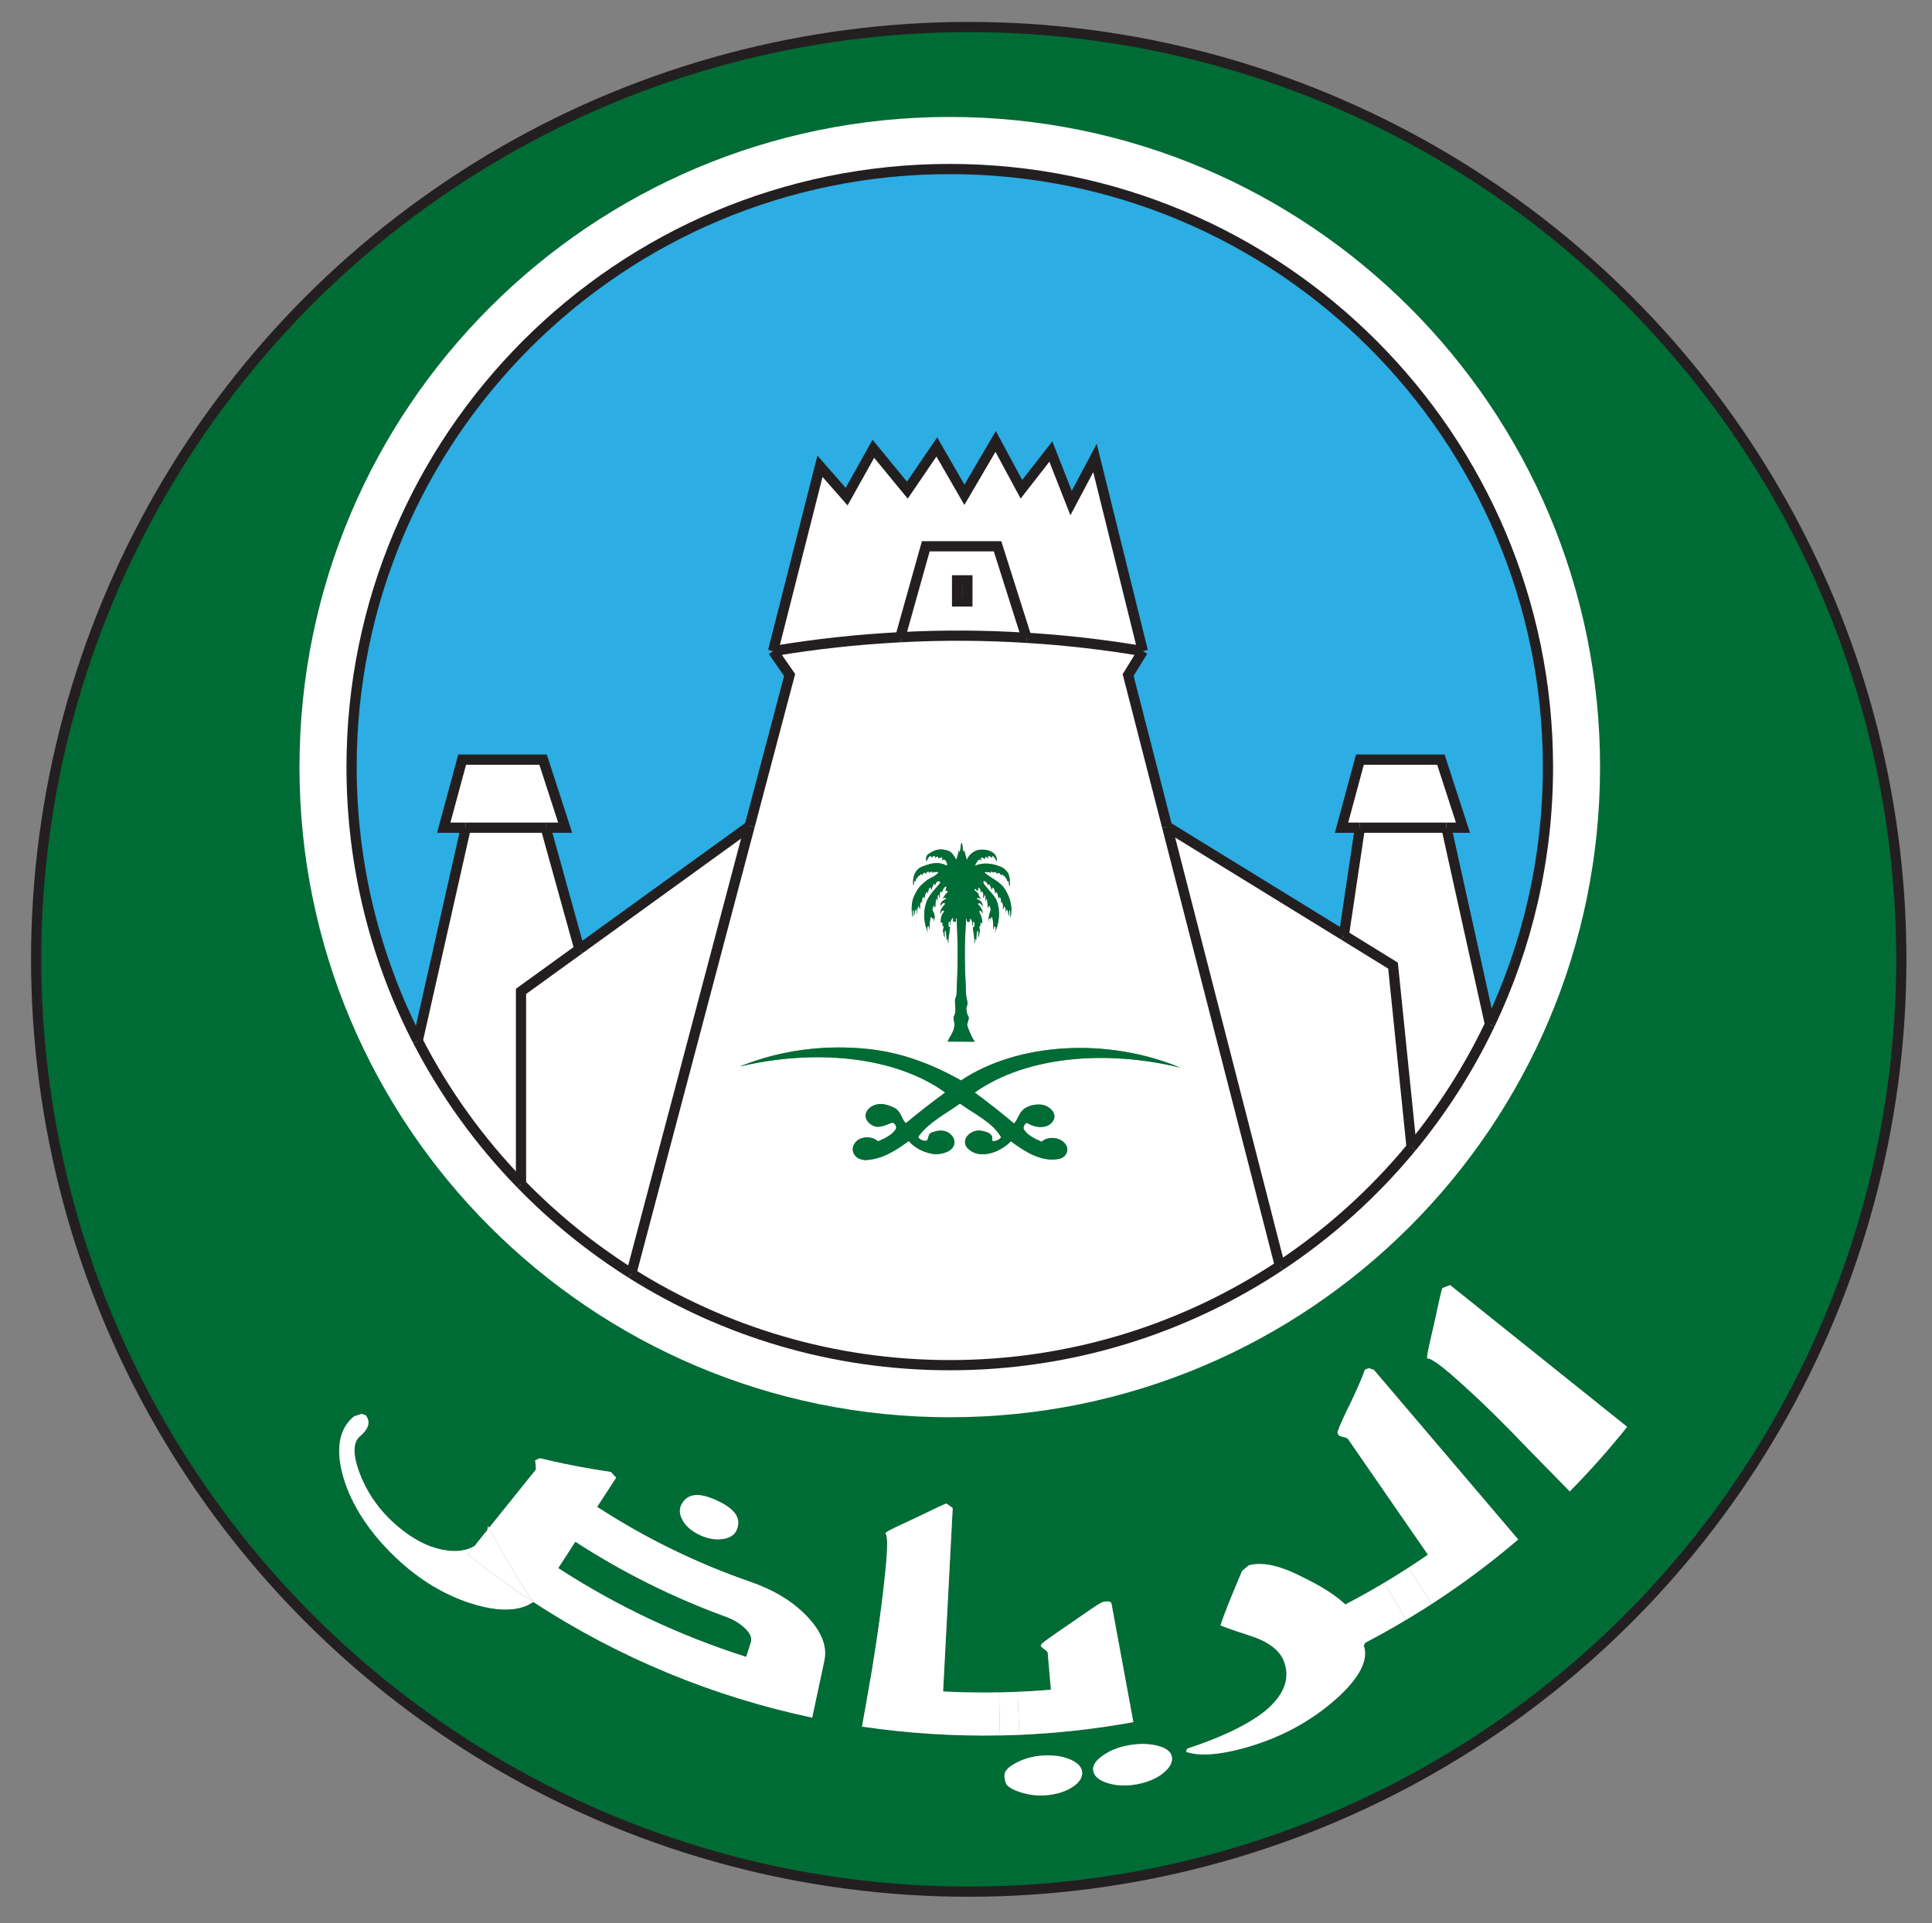 <?xml version="1.0" encoding="utf-8"?>
<!-- Generator: Adobe Illustrator 22.1.0, SVG Export Plug-In . SVG Version: 6.00 Build 0)  -->
<svg version="1.1" id="Layer_1" xmlns="http://www.w3.org/2000/svg" xmlns:xlink="http://www.w3.org/1999/xlink" x="0px" y="0px"
	 width="189.287px" height="188.457px" viewBox="0 0 189.287 188.457" style="enable-background:new 0 0 189.287 188.457;"
	 xml:space="preserve">
<rect x="0" y="0" width="189.287" height="188.457" fill="#808080" stroke="none"/>
<style type="text/css">
	.st0{fill:#006C35;}
	.st1{fill:#FFFFFF;}
	.st2{fill:#2CADE3;}
	.st3{fill:none;stroke:#231F20;}
	.st4{fill:none;stroke:#FFFFFF;stroke-width:2;}
</style>
<g id="XMLID_1_">
	<g>
		<path class="st0" d="M153.797,146.158c1.957-1.984,3.833-4.094,5.623-6.328c-5.781-4.627-11.562-9.257-17.341-13.89
			c-0.248,0.098-0.497,0.19-0.746,0.281c-0.124,0.199-0.34,1.342-0.812,3.445c-0.48,2.103-0.768,3.26-0.686,3.476
			c0.363-0.102,1.633,0.861,3.84,2.888c1.577,1.424,3.633,3.434,6.132,6.056C152.087,144.406,153.423,145.769,153.797,146.158z
			 M94.884,2.706c50.472,0,91.385,40.917,91.385,91.385c0,50.472-40.913,91.384-91.385,91.384
			c-50.473,0-91.385-40.912-91.385-91.384C3.499,43.623,44.41,2.706,94.884,2.706z M148.747,150.868
			c-4.716-5.542-9.431-11.079-14.141-16.622c-0.169-0.055-0.329-0.113-0.493-0.169c-0.13,0.05-0.259,0.102-0.389,0.152
			c-0.082,0.255-0.476,1.309-1.341,3.124c-0.628,1.256-1.093,2.255-1.353,3.008c0.033,0.086,0.066,0.172,0.1,0.264
			c0.047,0.071,0.205,0.141,0.463,0.195c0.264,0.059,0.422,0.119,0.47,0.194c2.611,3.78,5.223,7.566,7.836,11.346
			c-0.632,0.437-1.265,0.859-1.909,1.276c-0.502,0.324-1.01,0.643-1.519,0.958c-1.525,0.941-3.083,1.821-4.66,2.644
			c-0.991-0.937-2.352-1.779-4.029-2.601c-2.261-1.173-4.018-1.612-5.429-1.238c-0.221,0.19-0.443,0.374-0.664,0.556
			c-0.946,2.261-1.699,4.035-2.109,5.333c0.075,0.037,0.967,0.394,2.773,0.969c1.801,0.567,2.969,1.373,3.423,2.513
			c0.66,1.634,0.102,3.299-1.811,4.894c-1.432,1.164-3.959,2.499-7.652,3.704c-0.037,0.097-0.076,0.201-0.114,0.303
			c1.298,0.487,3.591,0.336,6.77-0.686c2.994-0.967,5.634-2.467,7.804-4.374c2.47-2.153,3.34-3.997,2.838-5.344
			c0.048-0.097,0.102-0.188,0.151-0.281c1.359-0.708,2.698-1.454,4.018-2.254c0.006,0,0.006,0.004,0.006,0.004
			c0.26-0.151,0.513-0.309,0.768-0.47c0.065-0.032,0.129-0.071,0.19-0.113c0.519-0.314,1.032-0.638,1.541-0.973
			C143.209,155.286,146.038,153.183,148.747,150.868z M155.765,75.17c0-34.634-28.08-62.709-62.714-62.709
			c-34.635,0-62.71,28.075-62.71,62.709c0,34.634,28.075,62.721,62.71,62.721C127.685,137.891,155.765,109.804,155.765,75.17z
			 M113.982,173.752c0.67-0.556,0.94-1.098,0.826-1.627c-0.113-0.498-0.594-0.839-1.426-1.049c-0.837-0.206-1.748-0.223-2.741-0.05
			c-0.996,0.169-1.839,0.493-2.553,0.991c-0.714,0.486-1.05,0.977-0.984,1.486c0.069,0.535,0.518,0.946,1.367,1.223
			c0.844,0.274,1.802,0.324,2.839,0.144C112.415,174.682,113.306,174.297,113.982,173.752z M111.039,168.766
			c-0.714-3.871-1.427-7.743-2.141-11.609c-0.037-0.205-0.297-0.266-0.779-0.184c-0.296,0.048-1.319,0.785-3.228,2.104
			c-1.919,1.313-2.94,2.001-2.925,2.183c0.006,0.086,0.119,0.205,0.34,0.357c0.217,0.147,0.336,0.266,0.342,0.351
			c0.102,1.207,0.205,2.417,0.313,3.622c-1.093,0.093-2.178,0.163-3.271,0.208c-0.546,0.021-1.099,0.042-1.649,0.053
			c-1.882,0.039-3.764,0.011-5.64-0.086c0.313-5.991,0.627-11.982,0.941-17.975c-0.201-0.145-0.401-0.292-0.6-0.437
			c-0.21,0.015-1.168,0.513-3.001,1.384c-1.844,0.861-2.882,1.324-3.001,1.521c0.276,0.227,0.233,1.821-0.114,4.796
			c-0.216,2.114-0.605,4.965-1.184,8.537c-0.551,3.202-0.887,5.072-0.989,5.615c-0.006,0-0.011,0-0.017,0
			c-0.032,0.21-0.032,0.221,0.017,0c4.478,0.664,9.003,0.951,13.518,0.863v0.006c0.06,0,0.119,0,0.179-0.006
			c0.573-0.011,1.146-0.026,1.719-0.053C103.611,169.853,107.348,169.442,111.039,168.766z M105.076,175.13
			c0.697-0.459,1.006-0.963,0.946-1.497c-0.06-0.509-0.471-0.908-1.222-1.227c-0.751-0.314-1.649-0.427-2.715-0.357
			c-0.881,0.06-1.714,0.292-2.503,0.697c-0.79,0.4-1.184,0.816-1.173,1.27c0,0.206,0.037,0.416,0.102,0.623
			c0.069,0.356,0.519,0.686,1.367,0.967c0.844,0.282,1.671,0.396,2.477,0.34C103.471,175.872,104.379,175.59,105.076,175.13z
			 M80.764,162.752c0.309-1.464-0.314-2.903-1.725-4.378c-1.422-1.483-3.245-2.564-5.564-3.369
			c-5.207-1.807-10.236-4.251-14.968-7.332c0.622-0.952,1.238-1.91,1.86-2.861c-0.174-0.184-0.34-0.368-0.514-0.556
			c-0.097-0.033-1.162-0.158-3.238-0.542c-2.077-0.393-3.326-0.724-3.715-0.805c-0.157,0.066-0.314,0.13-0.465,0.201
			c0.054,0.589,0.081,0.898,0.06,0.919c-1.52,1.898-3.045,3.797-4.575,5.694c-0.027-0.053-0.06-0.113-0.087-0.166
			c-0.032,0.145-0.071,0.285-0.113,0.421c-0.405,0.509-0.816,1.012-1.222,1.519c-0.731,0.454-1.671,0.612-2.834,0.433
			c-1.79-0.264-3.683-1.287-5.543-3.12c-1.314-1.298-2.309-2.845-2.946-4.591c-0.633-1.746-0.573-2.908,0.092-3.46
			c0.865-0.735,1.054-1.411,0.578-2.049c-0.14-0.05-0.276-0.097-0.411-0.147c-0.243,0.082-0.487,0.158-0.73,0.232
			c-1.449,1.151-1.877,3.141-1.071,5.954c0.812,2.802,2.687,5.688,5.629,8.345c2.266,2.037,4.754,3.433,7.322,4.173
			c2.569,0.736,4.456,0.578,5.656-0.275c0-0.006-0.006-0.006-0.01-0.011c8.457,5.537,17.747,9.322,27.345,11.35
			C79.97,166.474,80.364,164.613,80.764,162.752z M72.199,149.884c0.455-1.147-0.244-2.06-2.033-2.867
			c-1.714-0.783-2.834-0.67-3.413,0.45c-0.232,0.454-0.189,0.973,0.147,1.557c0.33,0.578,0.903,1.06,1.698,1.428
			c0.8,0.363,1.557,0.482,2.26,0.368C71.556,150.701,72.005,150.388,72.199,149.884z"/>
		<path class="st1" d="M142.079,125.94c5.78,4.634,11.56,9.264,17.341,13.89c-1.79,2.233-3.667,4.343-5.623,6.328
			c-0.374-0.389-1.71-1.752-3.99-4.072c-2.499-2.622-4.555-4.632-6.132-6.056c-2.207-2.027-3.477-2.99-3.84-2.888
			c-0.082-0.216,0.206-1.373,0.686-3.476c0.472-2.103,0.688-3.246,0.812-3.445C141.582,126.13,141.831,126.038,142.079,125.94z"/>
		<path class="st2" d="M151.661,75.17c0,9.03-2.045,17.574-5.684,25.21l-4.266-19.267h1.623l-2.164-6.667h-7.932l-1.8,6.667h1.8
			l-1.573,10.55l-17.321-10.658l-3.816-14.854l1.443-2.341l-4.689-18.926l-2.341,4.417l-1.984-5.05l-2.882,3.698l-2.525-4.688
			l-3.061,5.229l-2.704-4.688l-2.888,4.234l-3.331-4.055l-2.617,4.689l-2.612-2.974l-4.596,18.115l1.622,2.341l-3.915,14.806
			L56.766,93.02l-3.303-11.907h1.909l-2.163-6.667h-7.927l-1.806,6.667h2.163l-4.71,20.883c-4.142-8.04-6.483-17.163-6.483-26.826
			c0-32.368,26.236-58.605,58.605-58.605C125.418,16.565,151.661,42.801,151.661,75.17z"/>
		<path class="st1" d="M134.606,134.246c4.71,5.543,9.425,11.08,14.141,16.622c-2.709,2.315-5.537,4.418-8.462,6.311
			c-0.764-1.179-1.525-2.358-2.294-3.542c0.645-0.417,1.277-0.838,1.909-1.276c-2.612-3.78-5.225-7.566-7.836-11.346
			c-0.048-0.075-0.206-0.134-0.47-0.194c-0.259-0.054-0.416-0.125-0.463-0.195c-0.033-0.093-0.066-0.179-0.1-0.264
			c0.26-0.753,0.725-1.752,1.353-3.008c0.865-1.815,1.259-2.87,1.341-3.124c0.13-0.05,0.259-0.102,0.389-0.152
			C134.277,134.133,134.437,134.191,134.606,134.246z"/>
		<path class="st1" d="M141.711,81.113l4.266,19.267c-2.07,4.342-4.655,8.381-7.678,12.052l-1.817-17.8l-4.818-2.969l1.573-10.55
			H141.711z"/>
		<polygon class="st1" points="141.17,74.445 143.334,81.113 141.711,81.113 133.237,81.113 131.437,81.113 133.237,74.445 		"/>
		<path class="st1" d="M137.99,153.637c0.769,1.184,1.53,2.363,2.294,3.542c-0.515,0.329-1.028,0.659-1.541,0.973
			c-0.061,0.043-0.125,0.082-0.19,0.113c-0.259,0.162-0.513,0.32-0.773,0.466c-0.714-1.207-1.433-2.413-2.158-3.62
			c0.288-0.166,0.569-0.34,0.85-0.517C136.98,154.286,137.488,153.966,137.99,153.637z"/>
		<path class="st1" d="M138.743,158.152c0.513-0.314,1.027-0.643,1.541-0.973C139.775,157.514,139.262,157.837,138.743,158.152z"/>
		<path class="st1" d="M138.553,158.265c-0.255,0.162-0.508,0.32-0.768,0.47c0,0,0-0.004-0.006-0.004
			C138.04,158.585,138.295,158.427,138.553,158.265z"/>
		<path class="st1" d="M93.051,12.461c34.634,0,62.714,28.075,62.714,62.709c0,34.634-28.08,62.721-62.714,62.721
			c-34.635,0-62.71-28.087-62.71-62.721C30.341,40.536,58.416,12.461,93.051,12.461z M145.977,100.38
			c3.639-7.636,5.684-16.18,5.684-25.21c0-32.368-26.242-58.605-58.61-58.605c-32.369,0-58.605,26.236-58.605,58.605
			c0,9.663,2.341,18.786,6.483,26.826c2.671,5.18,6.094,9.912,10.117,14.043c3.239,3.33,6.867,6.267,10.809,8.76
			c9.036,5.684,19.732,8.988,31.196,8.988c11.96,0,23.078-3.592,32.346-9.734c4.857-3.217,9.204-7.138,12.902-11.621
			C141.322,108.761,143.907,104.722,145.977,100.38z"/>
		<path class="st1" d="M136.482,94.632l1.817,17.8c-3.698,4.483-8.046,8.404-12.902,11.621l-11.053-43.048l17.321,10.658
			L136.482,94.632z"/>
		<path class="st1" d="M136.471,154.594c0.509-0.314,1.017-0.634,1.519-0.958C137.488,153.966,136.98,154.286,136.471,154.594z"/>
		<path class="st1" d="M135.621,155.112c0.725,1.207,1.444,2.413,2.158,3.62c-1.32,0.8-2.659,1.546-4.018,2.254
			c-0.048,0.093-0.102,0.184-0.151,0.281c0.502,1.346-0.368,3.191-2.838,5.344c-2.169,1.907-4.81,3.407-7.804,4.374
			c-3.18,1.023-5.472,1.173-6.77,0.686c0.037-0.102,0.076-0.206,0.114-0.303c3.693-1.205,6.219-2.54,7.652-3.704
			c1.913-1.595,2.471-3.26,1.811-4.894c-0.454-1.14-1.622-1.945-3.423-2.513c-1.806-0.574-2.698-0.931-2.773-0.969
			c0.41-1.298,1.162-3.072,2.109-5.333c0.221-0.183,0.443-0.367,0.664-0.556c1.411-0.374,3.169,0.065,5.429,1.238
			c1.677,0.822,3.038,1.665,4.029,2.601c1.577-0.823,3.135-1.703,4.66-2.644C136.19,154.771,135.909,154.946,135.621,155.112z"/>
		<path class="st1" d="M114.344,81.005l11.053,43.048c-9.268,6.142-20.385,9.734-32.346,9.734c-11.464,0-22.16-3.304-31.196-8.988
			l11.594-43.842l3.915-14.806l-1.622-2.341c4.153-0.697,8.311-1.146,12.464-1.363c4.126-0.221,8.252-0.2,12.373,0.06
			c3.801,0.227,7.598,0.665,11.393,1.303l-1.443,2.341L114.344,81.005z M95.5,107.069c5.078-3.607,13.005-4.191,20.142-2.438
			c-7.164-2.991-15.929-2.456-21.483,1.248c-2.634-1.471-5.619-2.709-9.057-3.072c-4.256-0.459-8.657,0.091-12.626,1.714
			c7.154-1.714,15.076-1.097,20.131,2.542c-1.335,0.974-2.623,1.984-3.861,3.011c-0.405-0.415-0.443-0.999-0.946-1.4
			c-0.405-0.259-0.794-0.378-1.287-0.476c-0.87-0.069-1.595,0.379-1.708,1.054c-0.033,0.52,0.394,0.991,0.973,1.153
			c0.573,0.087,1.108-0.184,1.562-0.367c0.27-0.104,0.589,0.387,0.422,0.62c-0.33,0.542-1.038,0.894-1.741,1.19
			c-0.509-0.459-1.352-0.517-1.952-0.14c-0.595,0.439-0.681,1.125-0.254,1.579c0.216,0.271,0.589,0.368,0.951,0.401
			c1.703-0.061,3.044-0.985,4.271-1.867c0.596,0.697,1.515,1.157,2.499,1.283c0.805,0.042,1.784-0.26,1.963-0.991
			c0.087-0.515-0.275-1.032-0.833-1.238c-0.465-0.145-0.925-0.06-1.379,0.109c-0.454,0.16-0.244,0.816-0.611,0.821
			c-0.27,0.017-0.833-0.253-0.659-0.475c1.032-1.379,2.606-2.158,4.034-3.18c1.427,1.032,3.18,1.826,4.013,3.265
			c0.086,0.086-0.39,0.426-0.661,0.406c-0.361,0.065-0.075-0.292-0.248-0.519c-0.173-0.303-0.536-0.385-0.904-0.471
			c-0.731-0.178-1.475,0.255-1.666,0.839c-0.091,0.291-0.006,0.59,0.174,0.811c1.232,1.324,3.379,0.329,4.281-0.639
			c1.315,0.974,2.975,2.082,4.732,1.725c0.649-0.134,1.028-0.821,0.649-1.389c-0.454-0.735-1.746-0.892-2.362-0.286
			c-0.703-0.298-1.406-0.654-1.731-1.196c-0.167-0.238,0.151-0.725,0.335-0.632c0.973,0.59,2.185,0.513,2.575-0.331
			c0.259-0.562-0.238-1.216-0.985-1.438c-0.659-0.145-1.444,0.011-1.952,0.405c-0.502,0.4-0.547,0.989-0.951,1.406
			C98.116,109.058,96.829,108.047,95.5,107.069z M98.982,89.91c0.27-0.952,0.006-1.903-0.524-2.779
			c-0.53-0.812-1.39-1.038-1.986-1.622c0.13-0.152,0.331,0.07,0.465-0.071c0.066,0.071,0.066,0.071,0.13,0.14
			c0-0.14,0.071-0.221,0.136-0.14c0.13,0.14,0.199,0,0.329,0c0.072,0.071,0.136,0.14,0.201,0.222c0-0.082,0.065-0.151,0.065-0.151
			c0.069,0.07,0.266,0.075,0.266,0.292c0.069-0.071,0.069-0.071,0.134-0.14c0.065,0.07,0.13,0.14,0.13,0.298
			c0-0.082,0-0.157,0.071-0.157c0.13,0.227,0.329,0.368,0.329,0.67c0-0.081,0.065-0.152,0.065-0.152
			c0.134,0.152,0,0.363,0.129,0.519c0.072-0.448,0.006-0.881-0.123-1.254c-0.201-0.286-0.53-0.589-0.796-0.659
			c-0.729-0.298-1.66-0.449-2.46-0.076c-0.065,0,0.201-0.443,0.335-0.594c0.066,0,0.201-0.071,0.266,0.081
			c0.065-0.071-0.136-0.227,0-0.292c0.136,0,0.266,0.07,0.401,0.14c0-0.071,0-0.14-0.066-0.14c0.13-0.151,0.266,0,0.396,0.07
			c0-0.07-0.066-0.07-0.066-0.14c0-0.081,0.066-0.151,0.136-0.081c0.055,0.064,0.212,0.081,0.255,0.216
			c-0.011-0.087-0.028-0.216,0.076-0.216c0.201,0.081,0.264,0.373,0.394,0.513c0.071-1.016-1.124-1.243-1.854-1.103
			c-0.465,0.151-0.866,0.443-1.065,0.952c-0.13-0.298-0.195-0.59-0.266-0.958c0,0.076,0,0.157-0.064,0.227
			c-0.13-0.292-0.066-0.659-0.195-0.951c-0.136,0.292-0.071,0.659-0.206,0.951c-0.064-0.081-0.064-0.151-0.064-0.227
			c-0.066,0.367-0.136,0.659-0.266,0.952c-0.201-0.362-0.401-0.73-0.794-0.881c-0.667-0.222-1.267-0.151-1.861,0.292
			c-0.271,0.14-0.336,0.432-0.271,0.73c0.135-0.146,0.2-0.438,0.401-0.508c0.102,0,0.086,0.136,0.075,0.216
			c0.038-0.146,0.2-0.151,0.259-0.216c0.065,0,0.129,0,0.129,0.071l-0.064,0.07c0.129,0.076,0.265-0.211,0.394,0.006l-0.064,0.071
			c0.135,0.081,0.334-0.211,0.464,0c-0.064,0.081-0.064,0.146-0.064,0.221c0.264-0.292,0.465,0.152,0.529,0.374
			c0,0.07-0.069,0.14-0.069,0.14c-0.796-0.443-1.59-0.222-2.32,0.065c-0.735,0.227-1.07,1.033-0.94,1.903
			c0.07-0.146,0.005-0.363,0.135-0.503c0,0,0.07,0.065,0.07,0.14c0-0.14,0.065-0.292,0.13-0.438l0.071,0.071
			c0-0.141,0.064-0.222,0.129-0.292c0.07,0,0.07,0.075,0.07,0.151c0-0.151,0.065-0.222,0.13-0.292c0.065,0.07,0.065,0.07,0.135,0.14
			c0-0.222,0.201-0.211,0.266-0.293c0,0,0.065,0.082,0.065,0.152c0.07-0.071,0.135-0.222,0.265-0.222c0.07,0,0.07,0.07,0.07,0.152
			c0.065-0.082,0.13-0.152,0.265-0.152c0.065,0,0.065,0.07,0.065,0.152c0.064-0.082,0.064-0.082,0.135-0.152
			c0.13,0.152,0.33-0.071,0.465,0.076c-0.335,0.443-0.865,0.508-1.265,0.876c-0.266,0.222-0.535,0.444-0.736,0.736
			c-0.2,0.292-0.329,0.584-0.464,0.876c-0.201,0.589-0.206,1.244-0.071,1.903c0.065-0.221-0.064-0.513,0.065-0.73
			c0.136,0.146,0,0.363,0.065,0.59c0.071-0.227,0.071-0.443,0.2-0.66c0.136,0.141,0,0.368,0.065,0.509
			c0.071-0.292,0.006-0.589,0.205-0.8c0.065,0,0,0.211,0.13,0.292c0-0.221-0.065-0.513,0.135-0.735c0,0,0.065,0.071,0.065,0.151
			c0-0.221-0.065-0.513,0.136-0.595c0.135,0.011,0.065,0.222,0.065,0.303c0.07-0.292,0.07-0.665,0.27-0.806
			c0.065-0.075,0.065,0.141,0.065,0.211c0.064-0.211,0.071-0.578,0.271-0.659c0.064,0.006,0.064,0.221,0.064,0.298
			c0.065-0.216,0.2-0.438,0.265-0.66c0.065,0.07,0.065,0.07,0.136,0.151c0.065-0.221,0.2-0.443,0.394-0.374
			c0.201,0.011,0.071,0.222,0,0.298c-0.465,0.508-0.93,1.027-1.2,1.611c-0.4,1.022-0.335,2.195,0.125,3.153
			c-0.065-0.222-0.195-0.585,0.006-0.665c0.129-0.071,0,0.221,0.129,0.303c0-0.443,0-0.806,0.136-1.255
			c0.06,0.071,0.13,0.141,0.135,0.27c0-0.06,0.006-0.113,0.065-0.113c0.136,0.065,0.065,0.211,0.065,0.357
			c0.135-0.357,0.151-0.67-0.065-1.027c-0.13-0.211,0.006-0.363,0.071-0.584c0.065,0.081,0.129,0.146,0.129,0.292
			c0.071-0.292,0.006-0.66,0.136-0.952c0.135,0.081,0.07,0.222,0.07,0.292c0.131-0.211-0.07-0.502,0.131-0.654
			c0.136,0,0,0.221,0.136,0.292c0-0.222-0.066-0.514,0.134-0.654c0.065,0,0.065,0.221,0.065,0.292c0-0.292,0.134-0.584,0.335-0.735
			c0.065,0,0.13,0,0.13,0.071c-0.13,0.081,0,0.221-0.13,0.302c0.13,0,0.194,0.071,0.266,0.14c-0.271,0.222-0.401,0.444-0.537,0.735
			c0.066-0.151,0.266-0.216,0.401-0.076c-0.331,0.152-0.66,0.357-0.6,0.789c0.006-0.14,0.136-0.281,0.266-0.346
			c0.064,0,0.199,0,0.199,0.07c-0.266,0.293-0.535,0.585-0.47,1.028c0.069-0.151,0.069-0.373,0.271-0.373
			c0.064,0,0.13,0.082,0.064,0.151c-0.335,0.363-0.335,0.881-0.27,1.325c0-0.152-0.065-0.373,0.065-0.302
			c0.136,0,0.069,0.221,0.065,0.373l0.071-0.071c0.13,0.211-0.071,0.362-0.006,0.579c0.069,0.221,0.069,0.373,0.136,0.594
			c0.064-0.221-0.066-0.513,0.064-0.741c0.136,0.298,0.136,0.66,0.13,1.033c0.006-0.081,0.006-0.151,0.069-0.151
			c0.13,0.071,0,0.292,0.13,0.368c-0.064-0.509,0.136-1.022,0.141-1.541c-0.069,0-0.136,0-0.136-0.065
			c0-0.156-0.064-0.448,0.072-0.448c0.129-0.071-0.006,0.292,0.129,0.373c-0.065-0.221,0-0.443,0.071-0.584
			c0.064,0,0.064-0.303,0.194-0.081c0,0.081,0,0.152-0.064,0.152c0.064,0.14,0.266,0.221,0.329,0.07c0-0.07-0.064-0.221,0.071-0.292
			c0.125,3.012,0.119,4.483-0.021,7.495c0,0.14-0.072,0.286-0.136,0.433c-0.071,0.659,0.194,1.173-0.141,1.757
			c-0.065,0.227,0.071,0.448,0.065,0.659c0.065,0.672-0.4,1.173-0.665,1.757c0.861,0.006,1.79,0.006,2.655,0.017
			c-0.331-0.518-0.53-1.032-0.724-1.547c-0.066-0.291,0.199-0.588,0.134-0.88c-0.134-0.222-0.201-0.433-0.201-0.654
			c-0.064-0.152,0-0.368,0.072-0.52c0.064-0.362-0.13-0.724-0.13-1.097c-0.125-2.936-0.191-4.488,0.021-7.419
			c0.13,0.152-0.006,0.449,0.264,0.368c0.202-0.071,0-0.368,0.13-0.292c0.201,0.081,0.201,0.373,0.201,0.665
			c0.136-0.071,0-0.443,0.136-0.373c0.129,0.01,0.065,0.302,0.065,0.443c0,0.071-0.072,0.071-0.136,0.071
			c0,0.514,0.194,1.033,0.13,1.547c0.13-0.071,0-0.292,0.136-0.374c0.064,0,0.064,0.082,0.064,0.151c0-0.362,0-0.735,0.136-1.027
			c0.13,0.217,0,0.513,0.065,0.735c0.065-0.222,0.065-0.363,0.134-0.589c0.066-0.221-0.134-0.362,0-0.584l0.066,0.07
			c0-0.14-0.066-0.362,0.069-0.362c0.13-0.071,0.065,0.151,0.065,0.292c0.136-0.514-0.065-0.952-0.264-1.395
			c0,0,0.069-0.07,0.136-0.07c0.134,0.07,0.199,0.221,0.199,0.362c0.065-0.432-0.199-0.724-0.465-1.027
			c0-0.07,0.136-0.07,0.199-0.07c0.136,0.07,0.266,0.221,0.266,0.373c0.069-0.449-0.266-0.665-0.595-0.811
			c0.136-0.152,0.329-0.071,0.4,0.07c0-0.221-0.199-0.292-0.199-0.513c-0.065-0.222-0.331-0.222-0.394-0.439
			c0-0.075,0.064-0.075,0.13-0.075c0.064,0,0.064,0.081,0.064,0.151c0.071,0,0.136,0,0.136,0c0.065-0.071,0-0.297,0.065-0.297
			c0.179,0.065,0.248,0.362,0.264,0.578c0.006-0.091,0.017-0.21,0.071-0.21c0.195,0.152,0.129,0.443,0.129,0.665
			c0.13-0.076,0.066-0.292,0.136-0.292c0.197,0.14-0.006,0.432,0.13,0.659c0-0.081-0.064-0.227,0.066-0.292
			c0.134,0.292,0.064,0.654,0.129,0.946c0-0.14,0.071-0.221,0.136-0.292c0.065,0.151,0.129,0.292,0.129,0.443
			c-0.129,0.368-0.264,0.8-0.136,1.173c0-0.151-0.064-0.292,0.072-0.373c0.058,0,0.064,0.065,0.064,0.129
			c0.006-0.135,0.071-0.205,0.136-0.27c0.13,0.443,0.13,0.811,0.125,1.244c0.136-0.071,0.006-0.368,0.136-0.293
			c0.199,0.082,0.065,0.443,0,0.665c0.465-1.033,0.601-2.271,0.141-3.304c-0.331-0.589-0.861-1.022-1.256-1.617
			c0-0.076,0-0.216,0.066-0.216c0.199,0.07,0.329,0.216,0.394,0.438c0.071-0.076,0.071-0.076,0.134-0.141
			c0.066,0.222,0.202,0.432,0.266,0.654c0-0.071,0-0.292,0.065-0.292c0.201,0.07,0.201,0.443,0.264,0.66
			c0-0.076,0-0.292,0.071-0.217c0.19,0.141,0.195,0.481,0.255,0.773c-0.006-0.092-0.043-0.265,0.076-0.265
			c0.194,0.081,0.13,0.373,0.13,0.595c0-0.082,0.064-0.152,0.064-0.152c0.201,0.222,0.136,0.52,0.13,0.731
			c0.136-0.071,0.071-0.287,0.136-0.287c0.199,0.217,0.13,0.509,0.199,0.812c0-0.152-0.069-0.374,0.066-0.514
			c0.134,0.211,0.129,0.433,0.199,0.654c0.065-0.221-0.065-0.443,0.065-0.584C99.051,89.403,98.917,89.695,98.982,89.91z"/>
		<path class="st1" d="M114.808,172.125c0.113,0.529-0.156,1.071-0.826,1.627c-0.677,0.545-1.568,0.93-2.672,1.118
			c-1.038,0.18-1.995,0.13-2.839-0.144c-0.85-0.277-1.298-0.688-1.367-1.223c-0.066-0.509,0.27-1,0.984-1.486
			c0.714-0.498,1.557-0.822,2.553-0.991c0.993-0.173,1.904-0.156,2.741,0.05C114.215,171.287,114.695,171.627,114.808,172.125z"/>
		<path class="st1" d="M107.281,44.884l4.689,18.926c-3.795-0.638-7.592-1.076-11.393-1.303l-2.845-8.971h-7.03l-2.498,8.911
			c-4.153,0.217-8.311,0.666-12.464,1.363l4.596-18.115l2.612,2.974l2.617-4.689l3.331,4.055l2.888-4.234l2.704,4.688l3.061-5.229
			l2.525,4.688l2.882-3.698l1.984,5.05L107.281,44.884z"/>
		<path class="st1" d="M108.899,157.157c0.714,3.866,1.427,7.737,2.141,11.609c-3.692,0.677-7.429,1.088-11.172,1.251
			c-0.058-1.407-0.119-2.813-0.177-4.217c1.093-0.044,2.178-0.115,3.271-0.208c-0.108-1.205-0.21-2.416-0.313-3.622
			c-0.006-0.086-0.125-0.205-0.342-0.351c-0.221-0.152-0.335-0.271-0.34-0.357c-0.015-0.183,1.006-0.87,2.925-2.183
			c1.91-1.32,2.932-2.056,3.228-2.104C108.601,156.891,108.862,156.952,108.899,157.157z"/>
		<path class="st0" d="M115.641,104.631c-7.137-1.753-15.064-1.169-20.142,2.438c1.33,0.978,2.617,1.99,3.851,3.038
			c0.404-0.416,0.448-1.006,0.951-1.406c0.508-0.394,1.294-0.551,1.952-0.405c0.747,0.221,1.244,0.876,0.985,1.438
			c-0.39,0.844-1.602,0.92-2.575,0.331c-0.184-0.093-0.502,0.394-0.335,0.632c0.325,0.541,1.028,0.898,1.731,1.196
			c0.616-0.606,1.908-0.448,2.362,0.286c0.379,0.569,0,1.255-0.649,1.389c-1.757,0.357-3.418-0.751-4.732-1.725
			c-0.902,0.969-3.05,1.963-4.281,0.639c-0.18-0.221-0.266-0.52-0.174-0.811c0.191-0.584,0.935-1.017,1.666-0.839
			c0.368,0.086,0.731,0.167,0.904,0.471c0.173,0.227-0.113,0.584,0.248,0.519c0.271,0.021,0.747-0.32,0.661-0.406
			c-0.833-1.439-2.586-2.233-4.013-3.265c-1.428,1.021-3.002,1.8-4.034,3.18c-0.174,0.221,0.389,0.491,0.659,0.475
			c0.367-0.004,0.157-0.66,0.611-0.821c0.454-0.169,0.914-0.255,1.379-0.109c0.558,0.206,0.92,0.724,0.833,1.238
			c-0.179,0.731-1.158,1.032-1.963,0.991c-0.984-0.126-1.903-0.585-2.499-1.283c-1.227,0.881-2.568,1.806-4.271,1.867
			c-0.362-0.033-0.735-0.13-0.951-0.401c-0.427-0.454-0.341-1.14,0.254-1.579c0.601-0.378,1.444-0.32,1.952,0.14
			c0.703-0.296,1.411-0.648,1.741-1.19c0.167-0.233-0.152-0.724-0.422-0.62c-0.454,0.183-0.989,0.454-1.562,0.367
			c-0.579-0.162-1.006-0.632-0.973-1.153c0.113-0.675,0.838-1.124,1.708-1.054c0.493,0.098,0.881,0.217,1.287,0.476
			c0.504,0.401,0.541,0.985,0.946,1.4c1.238-1.027,2.526-2.037,3.861-3.011c-5.056-3.639-12.977-4.256-20.131-2.542
			c3.969-1.623,8.37-2.174,12.626-1.714c3.438,0.362,6.424,1.601,9.057,3.072C99.713,102.175,108.477,101.639,115.641,104.631z"/>
		<path class="st1" d="M106.022,173.633c0.06,0.534-0.249,1.038-0.946,1.497s-1.605,0.742-2.72,0.816
			c-0.805,0.055-1.633-0.058-2.477-0.34c-0.848-0.281-1.298-0.612-1.367-0.967c-0.065-0.206-0.102-0.416-0.102-0.623
			c-0.011-0.454,0.383-0.87,1.173-1.27c0.789-0.406,1.622-0.638,2.503-0.697c1.065-0.071,1.963,0.043,2.715,0.357
			C105.552,172.725,105.963,173.124,106.022,173.633z"/>
		<path class="st1" d="M97.733,53.535l2.845,8.971c-4.121-0.259-8.247-0.281-12.373-0.06l2.498-8.911H97.733z M94.78,58.942v-2.071
			h-1.011v2.071H94.78z"/>
		<path class="st1" d="M99.691,165.799c0.058,1.404,0.119,2.81,0.177,4.217c-0.573,0.026-1.146,0.042-1.719,0.053
			c-0.06,0-0.119,0-0.179,0c-0.032-1.406-0.059-2.806-0.087-4.212c0.055,0,0.104,0,0.158-0.006
			C98.592,165.841,99.139,165.824,99.691,165.799z"/>
		<path class="st1" d="M98.041,165.852c0.551-0.011,1.103-0.032,1.649-0.053C99.139,165.824,98.592,165.841,98.041,165.852z"/>
		<path class="st0" d="M98.458,87.131c0.53,0.876,0.794,1.827,0.524,2.779c-0.065-0.216,0.069-0.508-0.065-0.73
			c-0.13,0.14,0,0.362-0.065,0.584c-0.071-0.221-0.065-0.443-0.199-0.654c-0.136,0.14-0.066,0.362-0.066,0.514
			c-0.069-0.303,0-0.595-0.199-0.812c-0.065,0,0,0.217-0.136,0.287c0.006-0.211,0.071-0.509-0.13-0.731c0,0-0.064,0.071-0.064,0.152
			c0-0.222,0.064-0.514-0.13-0.595c-0.119,0-0.082,0.173-0.076,0.265c-0.06-0.293-0.065-0.633-0.255-0.773
			c-0.071-0.075-0.071,0.141-0.071,0.217c-0.064-0.217-0.064-0.59-0.264-0.66c-0.065,0-0.065,0.221-0.065,0.292
			c-0.064-0.222-0.199-0.432-0.266-0.654c-0.064,0.065-0.064,0.065-0.134,0.141c-0.065-0.222-0.195-0.368-0.394-0.438
			c-0.066,0-0.066,0.14-0.066,0.216c0.396,0.595,0.926,1.027,1.256,1.617c0.459,1.033,0.324,2.271-0.141,3.304
			c0.065-0.222,0.199-0.584,0-0.665c-0.13-0.075,0,0.222-0.136,0.293c0.006-0.433,0.006-0.8-0.125-1.244
			c-0.065,0.065-0.13,0.135-0.136,0.27c0-0.064-0.006-0.129-0.064-0.129c-0.136,0.081-0.072,0.221-0.072,0.373
			c-0.129-0.373,0.007-0.805,0.136-1.173c0-0.152-0.064-0.292-0.129-0.443c-0.065,0.071-0.136,0.151-0.136,0.292
			c-0.065-0.292,0.006-0.654-0.129-0.946c-0.13,0.065-0.066,0.211-0.066,0.292c-0.136-0.227,0.066-0.519-0.13-0.659
			c-0.069,0-0.006,0.216-0.136,0.292c0-0.221,0.066-0.513-0.129-0.665c-0.054,0-0.065,0.119-0.071,0.21
			c-0.017-0.216-0.086-0.513-0.264-0.578c-0.065,0,0,0.227-0.065,0.297c0,0-0.065,0-0.136,0c0-0.071,0-0.151-0.064-0.151
			c-0.066,0-0.13,0-0.13,0.075c0.064,0.216,0.329,0.216,0.394,0.439c0,0.221,0.199,0.292,0.199,0.513
			c-0.071-0.14-0.264-0.221-0.4-0.07c0.329,0.146,0.664,0.362,0.595,0.811c0-0.151-0.13-0.303-0.266-0.373
			c-0.064,0-0.199,0-0.199,0.07c0.266,0.303,0.53,0.595,0.465,1.027c0-0.141-0.065-0.292-0.199-0.362
			c-0.066,0-0.136,0.07-0.136,0.07c0.199,0.443,0.4,0.881,0.264,1.395c0-0.141,0.065-0.363-0.065-0.292
			c-0.136,0-0.069,0.221-0.069,0.362l-0.066-0.07c-0.134,0.222,0.066,0.362,0,0.584c-0.069,0.227-0.069,0.367-0.134,0.589
			c-0.065-0.222,0.065-0.519-0.065-0.735c-0.136,0.292-0.136,0.665-0.136,1.027c0-0.07,0-0.151-0.064-0.151
			c-0.136,0.082-0.006,0.303-0.136,0.374c0.064-0.514-0.13-1.033-0.13-1.547c0.064,0,0.136,0,0.136-0.071
			c0-0.14,0.064-0.432-0.065-0.443c-0.136-0.071,0,0.302-0.136,0.373c0-0.292,0-0.584-0.201-0.665
			c-0.13-0.076,0.072,0.221-0.13,0.292c-0.27,0.081-0.134-0.216-0.264-0.368c-0.212,2.931-0.145,4.483-0.021,7.419
			c0,0.373,0.194,0.735,0.13,1.097c-0.072,0.151-0.136,0.368-0.072,0.52c0,0.221,0.066,0.432,0.201,0.654
			c0.065,0.292-0.201,0.589-0.134,0.88c0.194,0.515,0.393,1.029,0.724,1.547c-0.865-0.011-1.795-0.011-2.655-0.017
			c0.266-0.584,0.731-1.085,0.665-1.757c0.006-0.21-0.13-0.432-0.065-0.659c0.335-0.584,0.071-1.098,0.141-1.757
			c0.064-0.147,0.136-0.293,0.136-0.433c0.14-3.012,0.145-4.482,0.021-7.495c-0.134,0.071-0.071,0.222-0.071,0.292
			c-0.064,0.151-0.266,0.071-0.329-0.07c0.064,0,0.064-0.071,0.064-0.152c-0.13-0.222-0.13,0.081-0.194,0.081
			c-0.071,0.14-0.136,0.362-0.071,0.584c-0.134-0.081,0-0.443-0.129-0.373c-0.136,0-0.072,0.292-0.072,0.448
			c0,0.065,0.066,0.065,0.136,0.065c-0.006,0.52-0.205,1.033-0.141,1.541c-0.13-0.076,0-0.298-0.13-0.368
			c-0.064,0-0.064,0.071-0.069,0.151c0.006-0.373,0.006-0.735-0.13-1.033c-0.13,0.228,0,0.52-0.064,0.741
			c-0.066-0.221-0.066-0.373-0.136-0.594c-0.065-0.217,0.136-0.368,0.006-0.579l-0.071,0.071c0.004-0.152,0.071-0.373-0.065-0.373
			c-0.13-0.071-0.065,0.151-0.065,0.302c-0.065-0.443-0.065-0.962,0.27-1.325c0.066-0.07,0-0.151-0.064-0.151
			c-0.202,0-0.202,0.222-0.271,0.373c-0.065-0.443,0.205-0.735,0.47-1.028c0-0.07-0.136-0.07-0.199-0.07
			c-0.13,0.065-0.26,0.206-0.266,0.346c-0.06-0.432,0.27-0.638,0.6-0.789c-0.136-0.14-0.335-0.075-0.401,0.076
			c0.136-0.291,0.266-0.513,0.537-0.735c-0.072-0.07-0.136-0.14-0.266-0.14c0.13-0.081,0-0.221,0.13-0.302
			c0-0.071-0.065-0.071-0.13-0.071c-0.201,0.152-0.335,0.443-0.335,0.735c0-0.071,0-0.292-0.065-0.292
			c-0.201,0.14-0.134,0.432-0.134,0.654c-0.136-0.071,0-0.292-0.136-0.292c-0.201,0.151,0,0.443-0.131,0.654
			c0-0.07,0.065-0.211-0.07-0.292c-0.13,0.292-0.065,0.66-0.136,0.952c0-0.146-0.064-0.211-0.129-0.292
			c-0.065,0.221-0.201,0.373-0.071,0.584c0.216,0.357,0.2,0.67,0.065,1.027c0-0.146,0.071-0.292-0.065-0.357
			c-0.06,0-0.065,0.054-0.065,0.113c-0.005-0.129-0.076-0.2-0.135-0.27c-0.136,0.449-0.136,0.811-0.136,1.255
			c-0.129-0.082,0-0.374-0.129-0.303c-0.201,0.081-0.071,0.443-0.006,0.665c-0.459-0.958-0.524-2.131-0.125-3.153
			c0.271-0.584,0.735-1.103,1.2-1.611c0.071-0.076,0.201-0.287,0-0.298c-0.194-0.07-0.329,0.152-0.394,0.374
			c-0.071-0.082-0.071-0.082-0.136-0.151c-0.065,0.222-0.2,0.443-0.265,0.66c0-0.076,0-0.292-0.064-0.298
			c-0.2,0.081-0.206,0.448-0.271,0.659c0-0.07,0-0.286-0.065-0.211c-0.2,0.141-0.2,0.514-0.27,0.806c0-0.081,0.07-0.292-0.065-0.303
			c-0.201,0.082-0.136,0.374-0.136,0.595c0-0.081-0.065-0.151-0.065-0.151c-0.2,0.222-0.135,0.514-0.135,0.735
			c-0.13-0.081-0.065-0.292-0.13-0.292c-0.2,0.211-0.135,0.509-0.205,0.8c-0.065-0.14,0.071-0.367-0.065-0.509
			c-0.129,0.217-0.129,0.433-0.2,0.66c-0.065-0.227,0.071-0.443-0.065-0.59c-0.129,0.217,0,0.509-0.065,0.73
			c-0.135-0.659-0.129-1.314,0.071-1.903c0.135-0.292,0.264-0.584,0.464-0.876c0.201-0.292,0.47-0.514,0.736-0.736
			c0.4-0.367,0.93-0.432,1.265-0.876c-0.135-0.146-0.335,0.076-0.465-0.076c-0.071,0.07-0.071,0.07-0.135,0.152
			c0-0.082,0-0.152-0.065-0.152c-0.135,0-0.2,0.07-0.265,0.152c0-0.082,0-0.152-0.07-0.152c-0.13,0-0.195,0.152-0.265,0.222
			c0-0.071-0.065-0.152-0.065-0.152c-0.065,0.082-0.266,0.071-0.266,0.293c-0.07-0.071-0.07-0.071-0.135-0.14
			c-0.065,0.07-0.13,0.14-0.13,0.292c0-0.076,0-0.151-0.07-0.151c-0.065,0.07-0.129,0.151-0.129,0.292l-0.071-0.071
			c-0.065,0.146-0.13,0.298-0.13,0.438c0-0.075-0.07-0.14-0.07-0.14c-0.13,0.14-0.065,0.357-0.135,0.503
			c-0.13-0.87,0.205-1.676,0.94-1.903c0.731-0.287,1.525-0.509,2.32-0.065c0,0,0.069-0.071,0.069-0.14
			c-0.064-0.222-0.264-0.666-0.529-0.374c0-0.075,0-0.14,0.064-0.221c-0.13-0.211-0.329,0.081-0.464,0l0.064-0.071
			c-0.129-0.217-0.265,0.071-0.394-0.006l0.064-0.07c0-0.071-0.064-0.071-0.129-0.071c-0.06,0.065-0.221,0.071-0.259,0.216
			c0.011-0.081,0.027-0.216-0.075-0.216c-0.201,0.071-0.266,0.362-0.401,0.508c-0.065-0.297,0-0.589,0.271-0.73
			c0.594-0.443,1.194-0.514,1.861-0.292c0.393,0.152,0.594,0.519,0.794,0.881c0.13-0.293,0.199-0.585,0.266-0.952
			c0,0.076,0,0.146,0.064,0.227c0.136-0.292,0.071-0.659,0.206-0.951c0.129,0.292,0.065,0.659,0.195,0.951
			c0.064-0.07,0.064-0.151,0.064-0.227c0.071,0.367,0.136,0.659,0.266,0.958c0.199-0.509,0.601-0.8,1.065-0.952
			c0.731-0.141,1.925,0.086,1.854,1.103c-0.13-0.141-0.194-0.432-0.394-0.513c-0.104,0-0.087,0.129-0.076,0.216
			c-0.043-0.136-0.199-0.152-0.255-0.216c-0.069-0.071-0.136,0-0.136,0.081c0,0.071,0.066,0.071,0.066,0.14
			c-0.13-0.07-0.266-0.221-0.396-0.07c0.066,0,0.066,0.07,0.066,0.14c-0.136-0.071-0.266-0.14-0.401-0.14
			c-0.136,0.065,0.065,0.221,0,0.292c-0.065-0.152-0.199-0.081-0.266-0.081c-0.134,0.151-0.4,0.594-0.335,0.594
			c0.8-0.373,1.731-0.221,2.46,0.076c0.266,0.07,0.595,0.373,0.796,0.659c0.129,0.374,0.195,0.806,0.123,1.254
			c-0.129-0.156,0.006-0.367-0.129-0.519c0,0-0.065,0.071-0.065,0.152c0-0.302-0.199-0.443-0.329-0.67
			c-0.071,0-0.071,0.076-0.071,0.157c0-0.157-0.065-0.228-0.13-0.298c-0.065,0.07-0.065,0.07-0.134,0.14
			c0-0.216-0.197-0.222-0.266-0.292c0,0-0.065,0.07-0.065,0.151c-0.065-0.082-0.129-0.151-0.201-0.222c-0.13,0-0.199,0.14-0.329,0
			c-0.065-0.081-0.136,0-0.136,0.14c-0.064-0.07-0.064-0.07-0.13-0.14c-0.134,0.14-0.335-0.081-0.465,0.071
			C97.067,86.093,97.928,86.32,98.458,87.131z"/>
		<path class="st1" d="M98.149,170.069c-0.06,0.006-0.119,0.006-0.179,0.006v-0.006C98.03,170.069,98.09,170.069,98.149,170.069z"/>
		<path class="st1" d="M98.041,165.852c-0.054,0.006-0.102,0.006-0.158,0.006c0.028,1.406,0.055,2.806,0.087,4.212
			c-4.515,0.087-9.041-0.199-13.518-0.863c0.102-0.543,0.438-2.413,0.989-5.615c0.579-3.573,0.968-6.423,1.184-8.537
			c0.347-2.975,0.39-4.569,0.114-4.796c0.119-0.197,1.157-0.66,3.001-1.521c1.833-0.87,2.791-1.369,3.001-1.384
			c0.199,0.145,0.4,0.292,0.6,0.437c-0.314,5.993-0.628,11.984-0.941,17.975C94.278,165.863,96.16,165.89,98.041,165.852z"/>
		<path class="st1" d="M84.436,169.206c0.006,0,0.011,0,0.017,0C84.404,169.427,84.404,169.416,84.436,169.206z"/>
		<path class="st1" d="M79.04,158.374c1.411,1.475,2.033,2.914,1.725,4.378c-0.401,1.861-0.795,3.722-1.19,5.576
			c-9.598-2.028-18.888-5.813-27.345-11.35c-1.579-2.363-3.018-4.792-4.31-7.257c1.53-1.897,3.055-3.795,4.575-5.694
			c0.021-0.021-0.006-0.329-0.06-0.919c0.151-0.071,0.308-0.134,0.465-0.201c0.389,0.082,1.638,0.412,3.715,0.805
			c2.076,0.385,3.141,0.509,3.238,0.542c0.174,0.188,0.34,0.372,0.514,0.556c-0.622,0.952-1.238,1.909-1.86,2.861
			c4.731,3.081,9.76,5.525,14.968,7.332C75.795,155.81,77.617,156.891,79.04,158.374z M73.551,160.948
			c0.136-0.433-0.06-0.883-0.573-1.368c-0.509-0.487-1.136-0.859-1.882-1.13c-5.115-1.865-10.058-4.314-14.724-7.343
			c-0.552,0.854-1.103,1.709-1.66,2.564c5.786,3.758,11.978,6.65,18.385,8.689C73.248,161.889,73.399,161.418,73.551,160.948z"/>
		<path class="st0" d="M72.978,159.579c0.513,0.486,0.708,0.935,0.573,1.368c-0.151,0.471-0.302,0.941-0.454,1.411
			c-6.408-2.039-12.599-4.931-18.385-8.689c0.557-0.855,1.108-1.71,1.66-2.564c4.666,3.029,9.609,5.478,14.724,7.343
			C71.842,158.72,72.469,159.092,72.978,159.579z"/>
		<path class="st1" d="M56.766,93.02l16.682-12.063l-11.594,43.842c-3.942-2.493-7.57-5.43-10.809-8.76V97.157L56.766,93.02z"/>
		<path class="st1" d="M70.166,147.017c1.789,0.807,2.487,1.72,2.033,2.867c-0.194,0.504-0.643,0.816-1.341,0.935
			c-0.703,0.113-1.46-0.006-2.26-0.368c-0.795-0.368-1.368-0.85-1.698-1.428c-0.336-0.584-0.379-1.103-0.147-1.557
			C67.333,146.348,68.452,146.234,70.166,147.017z"/>
		<path class="st1" d="M53.463,81.113l3.303,11.907l-5.721,4.137v18.882c-4.023-4.13-7.446-8.862-10.117-14.043l4.71-20.883H53.463z
			"/>
		<polygon class="st1" points="53.208,74.445 55.372,81.113 53.463,81.113 45.638,81.113 43.475,81.113 45.281,74.445 		"/>
		<path class="st1" d="M52.23,156.978c0.005,0.006,0.01,0.006,0.01,0.011c-1.2,0.854-3.088,1.011-5.656,0.275
			c-2.568-0.74-5.055-2.136-7.322-4.173c-2.942-2.657-4.817-5.543-5.629-8.345c-0.806-2.813-0.378-4.803,1.071-5.954
			c0.243-0.075,0.486-0.151,0.73-0.232c0.135,0.05,0.271,0.097,0.411,0.147c0.475,0.638,0.286,1.314-0.578,2.049
			c-0.666,0.552-0.725,1.714-0.092,3.46c0.638,1.746,1.633,3.293,2.946,4.591c1.86,1.833,3.753,2.856,5.543,3.12
			c1.162,0.179,2.103,0.021,2.834-0.433c-0.222,0.277-0.444,0.552-0.666,0.827C47.904,153.994,50.04,155.541,52.23,156.978z"/>
		<path class="st1" d="M47.92,149.721c1.292,2.466,2.731,4.894,4.31,7.257c-2.19-1.438-4.326-2.985-6.397-4.656
			c0.221-0.275,0.443-0.551,0.666-0.827c0.302-0.183,0.567-0.421,0.794-0.708c0.184-0.227,0.324-0.498,0.427-0.811
			C47.785,149.89,47.855,149.808,47.92,149.721z"/>
		<path class="st1" d="M47.834,149.555c0.027,0.053,0.06,0.113,0.087,0.166c-0.065,0.087-0.135,0.169-0.2,0.255
			C47.763,149.84,47.801,149.7,47.834,149.555z"/>
		<path class="st1" d="M46.498,151.495c0.405-0.508,0.816-1.01,1.222-1.519c-0.103,0.313-0.243,0.584-0.427,0.811
			C47.066,151.074,46.801,151.312,46.498,151.495z"/>
	</g>
	<g>
		<path class="st3" d="M61.855,124.799c9.036,5.684,19.732,8.988,31.196,8.988c11.96,0,23.078-3.592,32.346-9.734"/>
		<line class="st3" x1="145.977" y1="100.38" x2="141.711" y2="81.113"/>
		<line class="st3" x1="131.664" y1="91.662" x2="133.237" y2="81.113"/>
		<path class="st3" d="M61.855,124.799c-3.942-2.493-7.57-5.43-10.809-8.76"/>
		<path class="st3" d="M138.299,112.431c-3.698,4.483-8.046,8.404-12.902,11.621"/>
		<path class="st3" d="M145.977,100.38c-2.07,4.342-4.655,8.381-7.678,12.052"/>
		<path class="st3" d="M40.928,101.996c2.671,5.18,6.094,9.912,10.117,14.043"/>
		<path class="st3" d="M145.977,100.38c3.639-7.636,5.684-16.18,5.684-25.21c0-32.368-26.242-58.605-58.61-58.605
			c-32.369,0-58.605,26.236-58.605,58.605c0,9.663,2.341,18.786,6.483,26.826"/>
		<path class="st4" d="M155.765,75.17c0-34.634-28.08-62.709-62.714-62.709c-34.635,0-62.71,28.075-62.71,62.709
			c0,34.634,28.075,62.721,62.71,62.721C127.685,137.891,155.765,109.804,155.765,75.17z"/>
		<polyline class="st3" points="141.711,81.113 143.334,81.113 141.17,74.445 133.237,74.445 131.437,81.113 133.237,81.113 		"/>
		<line class="st3" x1="133.237" y1="81.113" x2="141.711" y2="81.113"/>
		<polyline class="st3" points="53.463,81.113 55.372,81.113 53.208,74.445 45.281,74.445 43.475,81.113 45.638,81.113 		"/>
		<line class="st3" x1="53.463" y1="81.113" x2="45.638" y2="81.113"/>
		<line class="st3" x1="53.463" y1="81.113" x2="56.766" y2="93.02"/>
		<line class="st3" x1="56.766" y1="93.02" x2="56.816" y2="93.188"/>
		<line class="st3" x1="45.638" y1="81.113" x2="40.928" y2="101.996"/>
		<line class="st3" x1="131.664" y1="91.662" x2="114.344" y2="81.005"/>
		<polyline class="st3" points="131.664,91.662 136.482,94.632 138.299,112.431 		"/>
		<polyline class="st3" points="56.766,93.02 51.046,97.157 51.046,116.039 		"/>
		<line class="st3" x1="56.766" y1="93.02" x2="73.448" y2="80.956"/>
		<path class="st3" d="M100.578,62.506c3.801,0.227,7.598,0.665,11.393,1.303"/>
		<path class="st3" d="M88.205,62.446c-4.153,0.217-8.311,0.666-12.464,1.363"/>
		<polyline class="st3" points="111.971,63.809 110.528,66.15 114.344,81.005 		"/>
		<line class="st3" x1="73.448" y1="80.956" x2="61.855" y2="124.799"/>
		<line class="st3" x1="114.344" y1="81.005" x2="125.396" y2="124.053"/>
		<path class="st3" d="M100.578,62.506c-4.121-0.259-8.247-0.281-12.373-0.06"/>
		<polyline class="st3" points="75.741,63.809 77.363,66.15 73.448,80.956 		"/>
		<polyline class="st3" points="75.741,63.809 80.337,45.695 82.949,48.669 85.566,43.98 88.897,48.036 91.784,43.802 94.488,48.49 
			97.549,43.261 100.074,47.949 102.956,44.251 104.94,49.301 107.281,44.884 111.971,63.809 		"/>
		<polyline class="st3" points="100.578,62.506 97.733,53.535 90.703,53.535 88.205,62.446 		"/>
		<rect x="93.769" y="56.872" class="st3" width="1.011" height="2.071"/>
		
			<ellipse transform="matrix(0.995 -0.098 0.098 0.995 -8.718 9.695)" class="st3" cx="94.884" cy="94.09" rx="91.385" ry="91.384"/>
	</g>
</g>
</svg>
